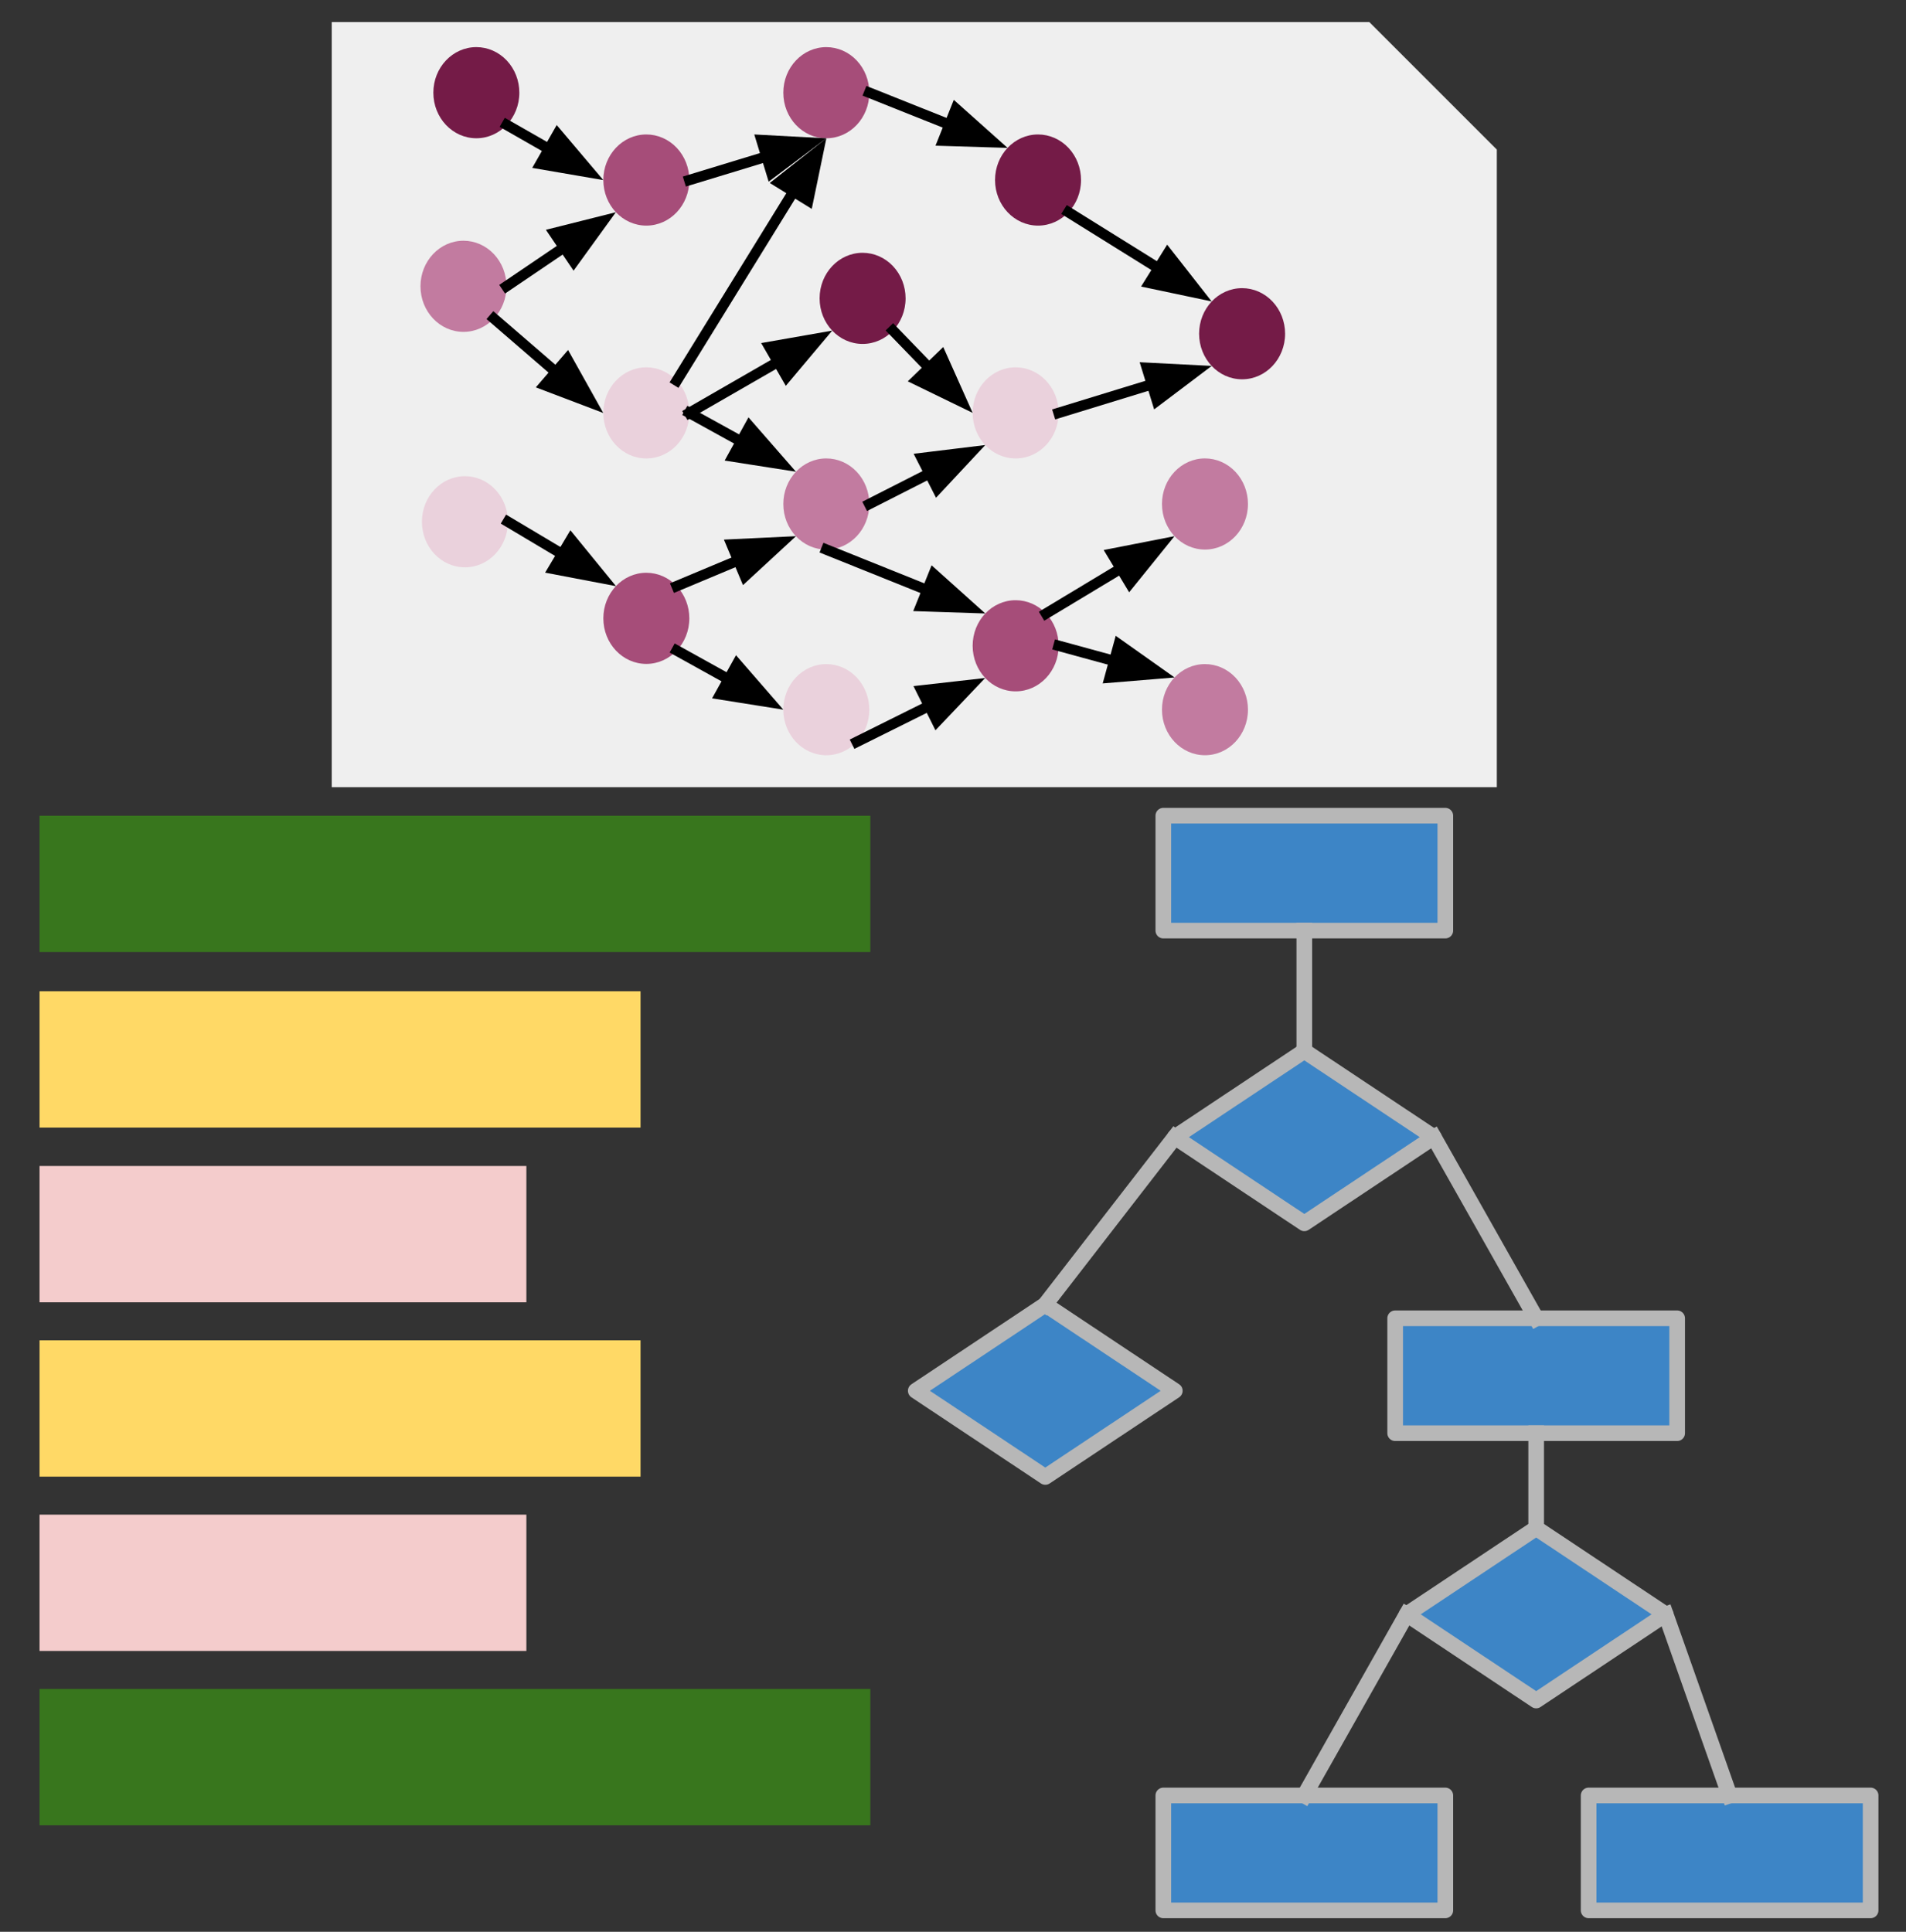 <svg version="1.1" viewBox="0.0 0.0 365.493 370.423" fill="none" stroke="none" stroke-linecap="square" stroke-miterlimit="10" xmlns:xlink="http://www.w3.org/1999/xlink" xmlns="http://www.w3.org/2000/svg"><rect x="0.0" y="0.0" width="365.493" height="370.423" fill="#333333" stroke="none"/><clipPath id="p.0"><path d="m0 0l365.493 0l0 370.423l-365.493 0l0 -370.423z" clip-rule="nonzero"/></clipPath><g clip-path="url(#p.0)"><path fill="#000000" fill-opacity="0.0" d="m0 0l365.493 0l0 370.423l-365.493 0z" fill-rule="evenodd"/><path fill="#f4cccc" d="m100.938 290.435l0 26.137l-93.355 0l0 -26.137z" fill-rule="evenodd"/><path fill="#ffd966" d="m122.831 257.008l0 26.138l-115.248 0l0 -26.138z" fill-rule="evenodd"/><path fill="#38761d" d="m166.896 156.42l0 26.137l-159.312 0l0 -26.137z" fill-rule="evenodd"/><path fill="#f4cccc" d="m100.938 223.581l0 26.137l-93.355 0l0 -26.137z" fill-rule="evenodd"/><path fill="#38761d" d="m166.896 323.863l0 26.138l-159.312 0l0 -26.138z" fill-rule="evenodd"/><path fill="#ffd966" d="m122.831 190.078l0 26.137l-115.248 0l0 -26.137z" fill-rule="evenodd"/><path fill="#efefef" d="m63.614 4.226l198.961 0l24.453 24.453l0 122.262l-223.414 0z" fill-rule="evenodd"/><path fill="#a64d79" d="m115.695 118.568l0 0c0 -4.826 3.691 -8.738 8.245 -8.738l0 0c2.187 0 4.284 0.921 5.83 2.559c1.546 1.639 2.415 3.861 2.415 6.179l0 0c0 4.826 -3.691 8.738 -8.245 8.738l0 0c-4.554 0 -8.245 -3.912 -8.245 -8.738z" fill-rule="evenodd"/><path fill="#ead1dc" d="m150.208 136.081l0 0c0 -4.826 3.691 -8.738 8.245 -8.738l0 0c2.187 0 4.284 0.921 5.83 2.559c1.546 1.639 2.415 3.861 2.415 6.179l0 0c0 4.826 -3.691 8.738 -8.245 8.738l0 0c-4.554 0 -8.245 -3.912 -8.245 -8.738z" fill-rule="evenodd"/><path fill="#741b47" d="m157.166 57.211l0 0c0 -4.826 3.691 -8.738 8.245 -8.738l0 0c2.187 0 4.284 0.921 5.83 2.559c1.546 1.639 2.415 3.861 2.415 6.179l0 0c0 4.826 -3.691 8.738 -8.245 8.738l0 0c-4.554 0 -8.245 -3.912 -8.245 -8.738z" fill-rule="evenodd"/><path fill="#c27ba0" d="m150.208 96.645l0 0c0 -4.826 3.691 -8.738 8.245 -8.738l0 0c2.187 0 4.284 0.921 5.83 2.559c1.546 1.639 2.415 3.861 2.415 6.179l0 0c0 4.826 -3.691 8.738 -8.245 8.738l0 0c-4.554 0 -8.245 -3.912 -8.245 -8.738z" fill-rule="evenodd"/><path fill="#a64d79" d="m150.208 17.776l0 0c0 -4.826 3.691 -8.738 8.245 -8.738l0 0c2.187 0 4.284 0.921 5.83 2.559c1.546 1.639 2.415 3.861 2.415 6.179l0 0c0 4.826 -3.691 8.738 -8.245 8.738l0 0c-4.554 0 -8.245 -3.912 -8.245 -8.738z" fill-rule="evenodd"/><path fill="#ead1dc" d="m115.695 79.175l0 0c0 -4.826 3.691 -8.738 8.245 -8.738l0 0c2.187 0 4.284 0.921 5.83 2.559c1.546 1.639 2.415 3.861 2.415 6.179l0 0c0 4.826 -3.691 8.738 -8.245 8.738l0 0c-4.554 0 -8.245 -3.912 -8.245 -8.738z" fill-rule="evenodd"/><path fill="#741b47" d="m190.808 34.522l0 0c0 -4.826 3.691 -8.738 8.245 -8.738l0 0c2.187 0 4.284 0.921 5.83 2.559c1.546 1.639 2.415 3.861 2.415 6.179l0 0c0 4.826 -3.691 8.738 -8.245 8.738l0 0c-4.554 0 -8.245 -3.912 -8.245 -8.738z" fill-rule="evenodd"/><path fill="#ead1dc" d="m186.514 79.174l0 0c0 -4.826 3.691 -8.738 8.245 -8.738l0 0c2.187 0 4.284 0.921 5.83 2.559c1.546 1.639 2.415 3.861 2.415 6.179l0 0c0 4.826 -3.691 8.738 -8.245 8.738l0 0c-4.554 0 -8.245 -3.912 -8.245 -8.738z" fill-rule="evenodd"/><path fill="#a64d79" d="m186.514 123.829l0 0c0 -4.826 3.691 -8.738 8.245 -8.738l0 0c2.187 0 4.284 0.921 5.83 2.559c1.546 1.639 2.415 3.861 2.415 6.179l0 0c0 4.826 -3.691 8.738 -8.245 8.738l0 0c-4.554 0 -8.245 -3.912 -8.245 -8.738z" fill-rule="evenodd"/><path fill="#a64d79" d="m115.695 34.522l0 0c0 -4.826 3.691 -8.738 8.245 -8.738l0 0c2.187 0 4.284 0.921 5.83 2.559c1.546 1.639 2.415 3.861 2.415 6.179l0 0c0 4.826 -3.691 8.738 -8.245 8.738l0 0c-4.554 0 -8.245 -3.912 -8.245 -8.738z" fill-rule="evenodd"/><path fill="#000000" fill-opacity="0.0" d="m129.768 124.739l20.441 11.339" fill-rule="evenodd"/><path stroke="#000000" stroke-width="2.0" stroke-linejoin="round" stroke-linecap="butt" d="m129.768 124.739l9.947 5.518" fill-rule="evenodd"/><path fill="#000000" stroke="#000000" stroke-width="2.0" stroke-linecap="butt" d="m138.113 133.146l9.539 1.514l-6.334 -7.291z" fill-rule="evenodd"/><path fill="#000000" fill-opacity="0.0" d="m129.771 112.389l22.866 -9.575" fill-rule="evenodd"/><path stroke="#000000" stroke-width="2.0" stroke-linejoin="round" stroke-linecap="butt" d="m129.771 112.389l11.797 -4.94" fill-rule="evenodd"/><path fill="#000000" stroke="#000000" stroke-width="2.0" stroke-linecap="butt" d="m142.844 110.496l7.096 -6.553l-9.648 0.458z" fill-rule="evenodd"/><path fill="#000000" fill-opacity="0.0" d="m132.186 79.175l20.441 11.276" fill-rule="evenodd"/><path stroke="#000000" stroke-width="2.0" stroke-linejoin="round" stroke-linecap="butt" d="m132.186 79.175l9.934 5.48" fill-rule="evenodd"/><path fill="#000000" stroke="#000000" stroke-width="2.0" stroke-linecap="butt" d="m140.524 87.548l9.543 1.491l-6.352 -7.276z" fill-rule="evenodd"/><path fill="#000000" fill-opacity="0.0" d="m132.186 79.175l27.402 -15.78" fill-rule="evenodd"/><path stroke="#000000" stroke-width="2.0" stroke-linejoin="round" stroke-linecap="butt" d="m132.186 79.175l17.003 -9.791" fill-rule="evenodd"/><path fill="#000000" stroke="#000000" stroke-width="2.0" stroke-linecap="butt" d="m150.837 72.247l6.217 -7.392l-9.514 1.667z" fill-rule="evenodd"/><path fill="#000000" fill-opacity="0.0" d="m129.771 72.997l28.693 -46.488" fill-rule="evenodd"/><path stroke="#000000" stroke-width="2.0" stroke-linejoin="round" stroke-linecap="butt" d="m129.771 72.997l22.39 -36.277" fill-rule="evenodd"/><path fill="#000000" stroke="#000000" stroke-width="2.0" stroke-linecap="butt" d="m154.972 38.455l1.956 -9.459l-7.578 5.988z" fill-rule="evenodd"/><path fill="#000000" fill-opacity="0.0" d="m132.186 34.522l26.268 -8" fill-rule="evenodd"/><path stroke="#000000" stroke-width="2.0" stroke-linejoin="round" stroke-linecap="butt" d="m132.186 34.522l14.788 -4.504" fill-rule="evenodd"/><path fill="#000000" stroke="#000000" stroke-width="2.0" stroke-linecap="butt" d="m147.936 33.179l7.72 -5.804l-9.645 -0.516z" fill-rule="evenodd"/><path fill="#000000" fill-opacity="0.0" d="m171.241 63.39l15.276 15.78" fill-rule="evenodd"/><path stroke="#000000" stroke-width="2.0" stroke-linejoin="round" stroke-linecap="butt" d="m171.241 63.39l6.929 7.158" fill-rule="evenodd"/><path fill="#000000" stroke="#000000" stroke-width="2.0" stroke-linecap="butt" d="m175.797 72.845l8.686 4.223l-3.939 -8.819z" fill-rule="evenodd"/><path fill="#000000" fill-opacity="0.0" d="m166.698 17.776l26.52 10.583" fill-rule="evenodd"/><path stroke="#000000" stroke-width="2.0" stroke-linejoin="round" stroke-linecap="butt" d="m166.698 17.776l15.374 6.135" fill-rule="evenodd"/><path fill="#000000" stroke="#000000" stroke-width="2.0" stroke-linecap="butt" d="m180.848 26.979l9.654 0.296l-7.205 -6.432z" fill-rule="evenodd"/><path fill="#000000" fill-opacity="0.0" d="m158.453 105.383l30.488 12.252" fill-rule="evenodd"/><path stroke="#000000" stroke-width="2.0" stroke-linejoin="round" stroke-linecap="butt" d="m158.453 105.383l19.354 7.777" fill-rule="evenodd"/><path fill="#000000" stroke="#000000" stroke-width="2.0" stroke-linecap="butt" d="m176.575 116.226l9.653 0.319l-7.19 -6.45z" fill-rule="evenodd"/><path fill="#000000" fill-opacity="0.0" d="m166.698 96.645l22.236 -11.307" fill-rule="evenodd"/><path stroke="#000000" stroke-width="2.0" stroke-linejoin="round" stroke-linecap="butt" d="m166.698 96.645l11.54 -5.868" fill-rule="evenodd"/><path fill="#000000" stroke="#000000" stroke-width="2.0" stroke-linecap="butt" d="m179.735 93.722l6.593 -7.059l-9.588 1.169z" fill-rule="evenodd"/><path fill="#000000" fill-opacity="0.0" d="m164.283 142.26l24.63 -12.252" fill-rule="evenodd"/><path stroke="#000000" stroke-width="2.0" stroke-linejoin="round" stroke-linecap="butt" d="m164.283 142.26l13.886 -6.907" fill-rule="evenodd"/><path fill="#000000" stroke="#000000" stroke-width="2.0" stroke-linecap="butt" d="m179.64 138.311l6.655 -7l-9.598 1.085z" fill-rule="evenodd"/><path fill="#ead1dc" d="m80.907 100.049l0 0c0 -4.826 3.691 -8.738 8.245 -8.738l0 0c2.187 0 4.284 0.921 5.83 2.559c1.546 1.639 2.415 3.861 2.415 6.179l0 0c0 4.826 -3.691 8.738 -8.245 8.738l0 0c-4.554 0 -8.245 -3.912 -8.245 -8.738z" fill-rule="evenodd"/><path fill="#c27ba0" d="m222.819 136.078l0 0c0 -4.826 3.691 -8.738 8.245 -8.738l0 0c2.187 0 4.284 0.921 5.83 2.559c1.546 1.639 2.415 3.861 2.415 6.179l0 0c0 4.826 -3.691 8.738 -8.245 8.738l0 0c-4.554 0 -8.245 -3.912 -8.245 -8.738z" fill-rule="evenodd"/><path fill="#c27ba0" d="m80.631 54.899l0 0c0 -4.826 3.691 -8.738 8.245 -8.738l0 0c2.187 0 4.284 0.921 5.83 2.559c1.546 1.639 2.415 3.861 2.415 6.179l0 0c0 4.826 -3.691 8.738 -8.245 8.738l0 0c-4.554 0 -8.245 -3.912 -8.245 -8.738z" fill-rule="evenodd"/><path fill="#741b47" d="m83.099 17.773l0 0c0 -4.826 3.691 -8.738 8.245 -8.738l0 0c2.187 0 4.284 0.921 5.83 2.559c1.546 1.639 2.415 3.861 2.415 6.179l0 0c0 4.826 -3.691 8.738 -8.245 8.738l0 0c-4.554 0 -8.245 -3.912 -8.245 -8.738z" fill-rule="evenodd"/><path fill="#c27ba0" d="m222.819 96.641l0 0c0 -4.826 3.691 -8.738 8.245 -8.738l0 0c2.187 0 4.284 0.921 5.83 2.559c1.546 1.639 2.415 3.861 2.415 6.179l0 0c0 4.826 -3.691 8.738 -8.245 8.738l0 0c-4.554 0 -8.245 -3.912 -8.245 -8.738z" fill-rule="evenodd"/><path fill="#741b47" d="m229.939 63.993l0 0c0 -4.826 3.691 -8.738 8.245 -8.738l0 0c2.187 0 4.284 0.921 5.83 2.559c1.546 1.639 2.415 3.861 2.415 6.179l0 0c0 4.826 -3.691 8.738 -8.245 8.738l0 0c-4.554 0 -8.245 -3.912 -8.245 -8.738z" fill-rule="evenodd"/><path fill="#000000" fill-opacity="0.0" d="m97.175 23.952l18.52 10.583" fill-rule="evenodd"/><path stroke="#000000" stroke-width="2.0" stroke-linejoin="round" stroke-linecap="butt" d="m97.175 23.952l8.101 4.629" fill-rule="evenodd"/><path fill="#000000" stroke="#000000" stroke-width="2.0" stroke-linecap="butt" d="m103.636 31.449l9.519 1.635l-6.241 -7.371z" fill-rule="evenodd"/><path fill="#000000" fill-opacity="0.0" d="m97.121 54.899l20.976 -14.205" fill-rule="evenodd"/><path stroke="#000000" stroke-width="2.0" stroke-linejoin="round" stroke-linecap="butt" d="m97.121 54.899l11.04 -7.476" fill-rule="evenodd"/><path fill="#000000" stroke="#000000" stroke-width="2.0" stroke-linecap="butt" d="m110.013 50.158l5.663 -7.824l-9.367 2.354z" fill-rule="evenodd"/><path fill="#000000" fill-opacity="0.0" d="m97.397 100.049l20.724 12.346" fill-rule="evenodd"/><path stroke="#000000" stroke-width="2.0" stroke-linejoin="round" stroke-linecap="butt" d="m97.397 100.049l10.415 6.205" fill-rule="evenodd"/><path fill="#000000" stroke="#000000" stroke-width="2.0" stroke-linecap="butt" d="m106.122 109.091l9.488 1.807l-6.107 -7.483z" fill-rule="evenodd"/><path fill="#000000" fill-opacity="0.0" d="m94.706 61.078l20.976 18.11" fill-rule="evenodd"/><path stroke="#000000" stroke-width="2.0" stroke-linejoin="round" stroke-linecap="butt" d="m94.706 61.078l11.893 10.268" fill-rule="evenodd"/><path fill="#000000" stroke="#000000" stroke-width="2.0" stroke-linecap="butt" d="m104.44 73.846l9.029 3.431l-4.711 -8.432z" fill-rule="evenodd"/><path fill="#000000" fill-opacity="0.0" d="m203.004 79.174l29.354 -9.008" fill-rule="evenodd"/><path stroke="#000000" stroke-width="2.0" stroke-linejoin="round" stroke-linecap="butt" d="m203.004 79.174l17.882 -5.487" fill-rule="evenodd"/><path fill="#000000" stroke="#000000" stroke-width="2.0" stroke-linecap="butt" d="m221.855 76.845l7.708 -5.821l-9.646 -0.495z" fill-rule="evenodd"/><path fill="#000000" fill-opacity="0.0" d="m204.883 40.701l27.465 17.102" fill-rule="evenodd"/><path stroke="#000000" stroke-width="2.0" stroke-linejoin="round" stroke-linecap="butt" d="m204.883 40.701l17.278 10.759" fill-rule="evenodd"/><path fill="#000000" stroke="#000000" stroke-width="2.0" stroke-linecap="butt" d="m220.415 54.265l9.451 1.993l-5.958 -7.602z" fill-rule="evenodd"/><path fill="#000000" fill-opacity="0.0" d="m203.004 123.829l22.236 6.079" fill-rule="evenodd"/><path stroke="#000000" stroke-width="2.0" stroke-linejoin="round" stroke-linecap="butt" d="m203.004 123.829l10.661 2.914" fill-rule="evenodd"/><path fill="#000000" stroke="#000000" stroke-width="2.0" stroke-linecap="butt" d="m212.794 129.93l9.626 -0.793l-7.884 -5.58z" fill-rule="evenodd"/><path fill="#000000" fill-opacity="0.0" d="m200.589 117.65l24.63 -14.835" fill-rule="evenodd"/><path stroke="#000000" stroke-width="2.0" stroke-linejoin="round" stroke-linecap="butt" d="m200.589 117.65l14.35 -8.643" fill-rule="evenodd"/><path fill="#000000" stroke="#000000" stroke-width="2.0" stroke-linecap="butt" d="m216.644 111.836l6.07 -7.513l-9.479 1.853z" fill-rule="evenodd"/><path fill="#3d85c6" d="m223.078 156.409l54.075 0l0 22.034l-54.075 0z" fill-rule="evenodd"/><path stroke="#b7b7b7" stroke-width="3.0" stroke-linejoin="round" stroke-linecap="butt" d="m223.078 156.409l54.075 0l0 22.034l-54.075 0z" fill-rule="evenodd"/><path fill="#3d85c6" d="m225.279 218.051l24.837 -16.526l24.837 16.526l-24.837 16.526z" fill-rule="evenodd"/><path stroke="#b7b7b7" stroke-width="3.0" stroke-linejoin="round" stroke-linecap="butt" d="m225.279 218.051l24.837 -16.526l24.837 16.526l-24.837 16.526z" fill-rule="evenodd"/><path fill="#3d85c6" d="m175.606 266.685l24.837 -16.526l24.837 16.526l-24.837 16.526z" fill-rule="evenodd"/><path stroke="#b7b7b7" stroke-width="3.0" stroke-linejoin="round" stroke-linecap="butt" d="m175.606 266.685l24.837 -16.526l24.837 16.526l-24.837 16.526z" fill-rule="evenodd"/><path fill="#3d85c6" d="m269.737 309.55l24.837 -16.526l24.837 16.526l-24.837 16.526z" fill-rule="evenodd"/><path stroke="#b7b7b7" stroke-width="3.0" stroke-linejoin="round" stroke-linecap="butt" d="m269.737 309.55l24.837 -16.526l24.837 16.526l-24.837 16.526z" fill-rule="evenodd"/><path fill="#3d85c6" d="m267.536 252.783l54.075 0l0 22.034l-54.075 0z" fill-rule="evenodd"/><path stroke="#b7b7b7" stroke-width="3.0" stroke-linejoin="round" stroke-linecap="butt" d="m267.536 252.783l54.075 0l0 22.034l-54.075 0z" fill-rule="evenodd"/><path fill="#000000" fill-opacity="0.0" d="m250.116 178.443l0 23.087" fill-rule="evenodd"/><path stroke="#b7b7b7" stroke-width="3.0" stroke-linejoin="round" stroke-linecap="butt" d="m250.116 178.443l0 23.087" fill-rule="evenodd"/><path fill="#000000" fill-opacity="0.0" d="m225.279 218.051l-24.85 32.094" fill-rule="evenodd"/><path stroke="#b7b7b7" stroke-width="3.0" stroke-linejoin="round" stroke-linecap="butt" d="m225.279 218.051l-24.85 32.094" fill-rule="evenodd"/><path fill="#000000" fill-opacity="0.0" d="m274.952 218.051l19.622 34.74" fill-rule="evenodd"/><path stroke="#b7b7b7" stroke-width="3.0" stroke-linejoin="round" stroke-linecap="butt" d="m274.952 218.051l19.622 34.74" fill-rule="evenodd"/><path fill="#000000" fill-opacity="0.0" d="m294.574 274.817l0 18.205" fill-rule="evenodd"/><path stroke="#b7b7b7" stroke-width="3.0" stroke-linejoin="round" stroke-linecap="butt" d="m294.574 274.817l0 18.205" fill-rule="evenodd"/><path fill="#3d85c6" d="m223.078 344.283l54.075 0l0 22.034l-54.075 0z" fill-rule="evenodd"/><path stroke="#b7b7b7" stroke-width="3.0" stroke-linejoin="round" stroke-linecap="butt" d="m223.078 344.283l54.075 0l0 22.034l-54.075 0z" fill-rule="evenodd"/><path fill="#3d85c6" d="m304.633 344.283l54.075 0l0 22.034l-54.075 0z" fill-rule="evenodd"/><path stroke="#b7b7b7" stroke-width="3.0" stroke-linejoin="round" stroke-linecap="butt" d="m304.633 344.283l54.075 0l0 22.034l-54.075 0z" fill-rule="evenodd"/><path fill="#000000" fill-opacity="0.0" d="m269.737 309.55l-19.622 34.74" fill-rule="evenodd"/><path stroke="#b7b7b7" stroke-width="3.0" stroke-linejoin="round" stroke-linecap="butt" d="m269.737 309.55l-19.622 34.74" fill-rule="evenodd"/><path fill="#000000" fill-opacity="0.0" d="m319.411 309.55l12.252 34.74" fill-rule="evenodd"/><path stroke="#b7b7b7" stroke-width="3.0" stroke-linejoin="round" stroke-linecap="butt" d="m319.411 309.55l12.252 34.74" fill-rule="evenodd"/></g></svg>